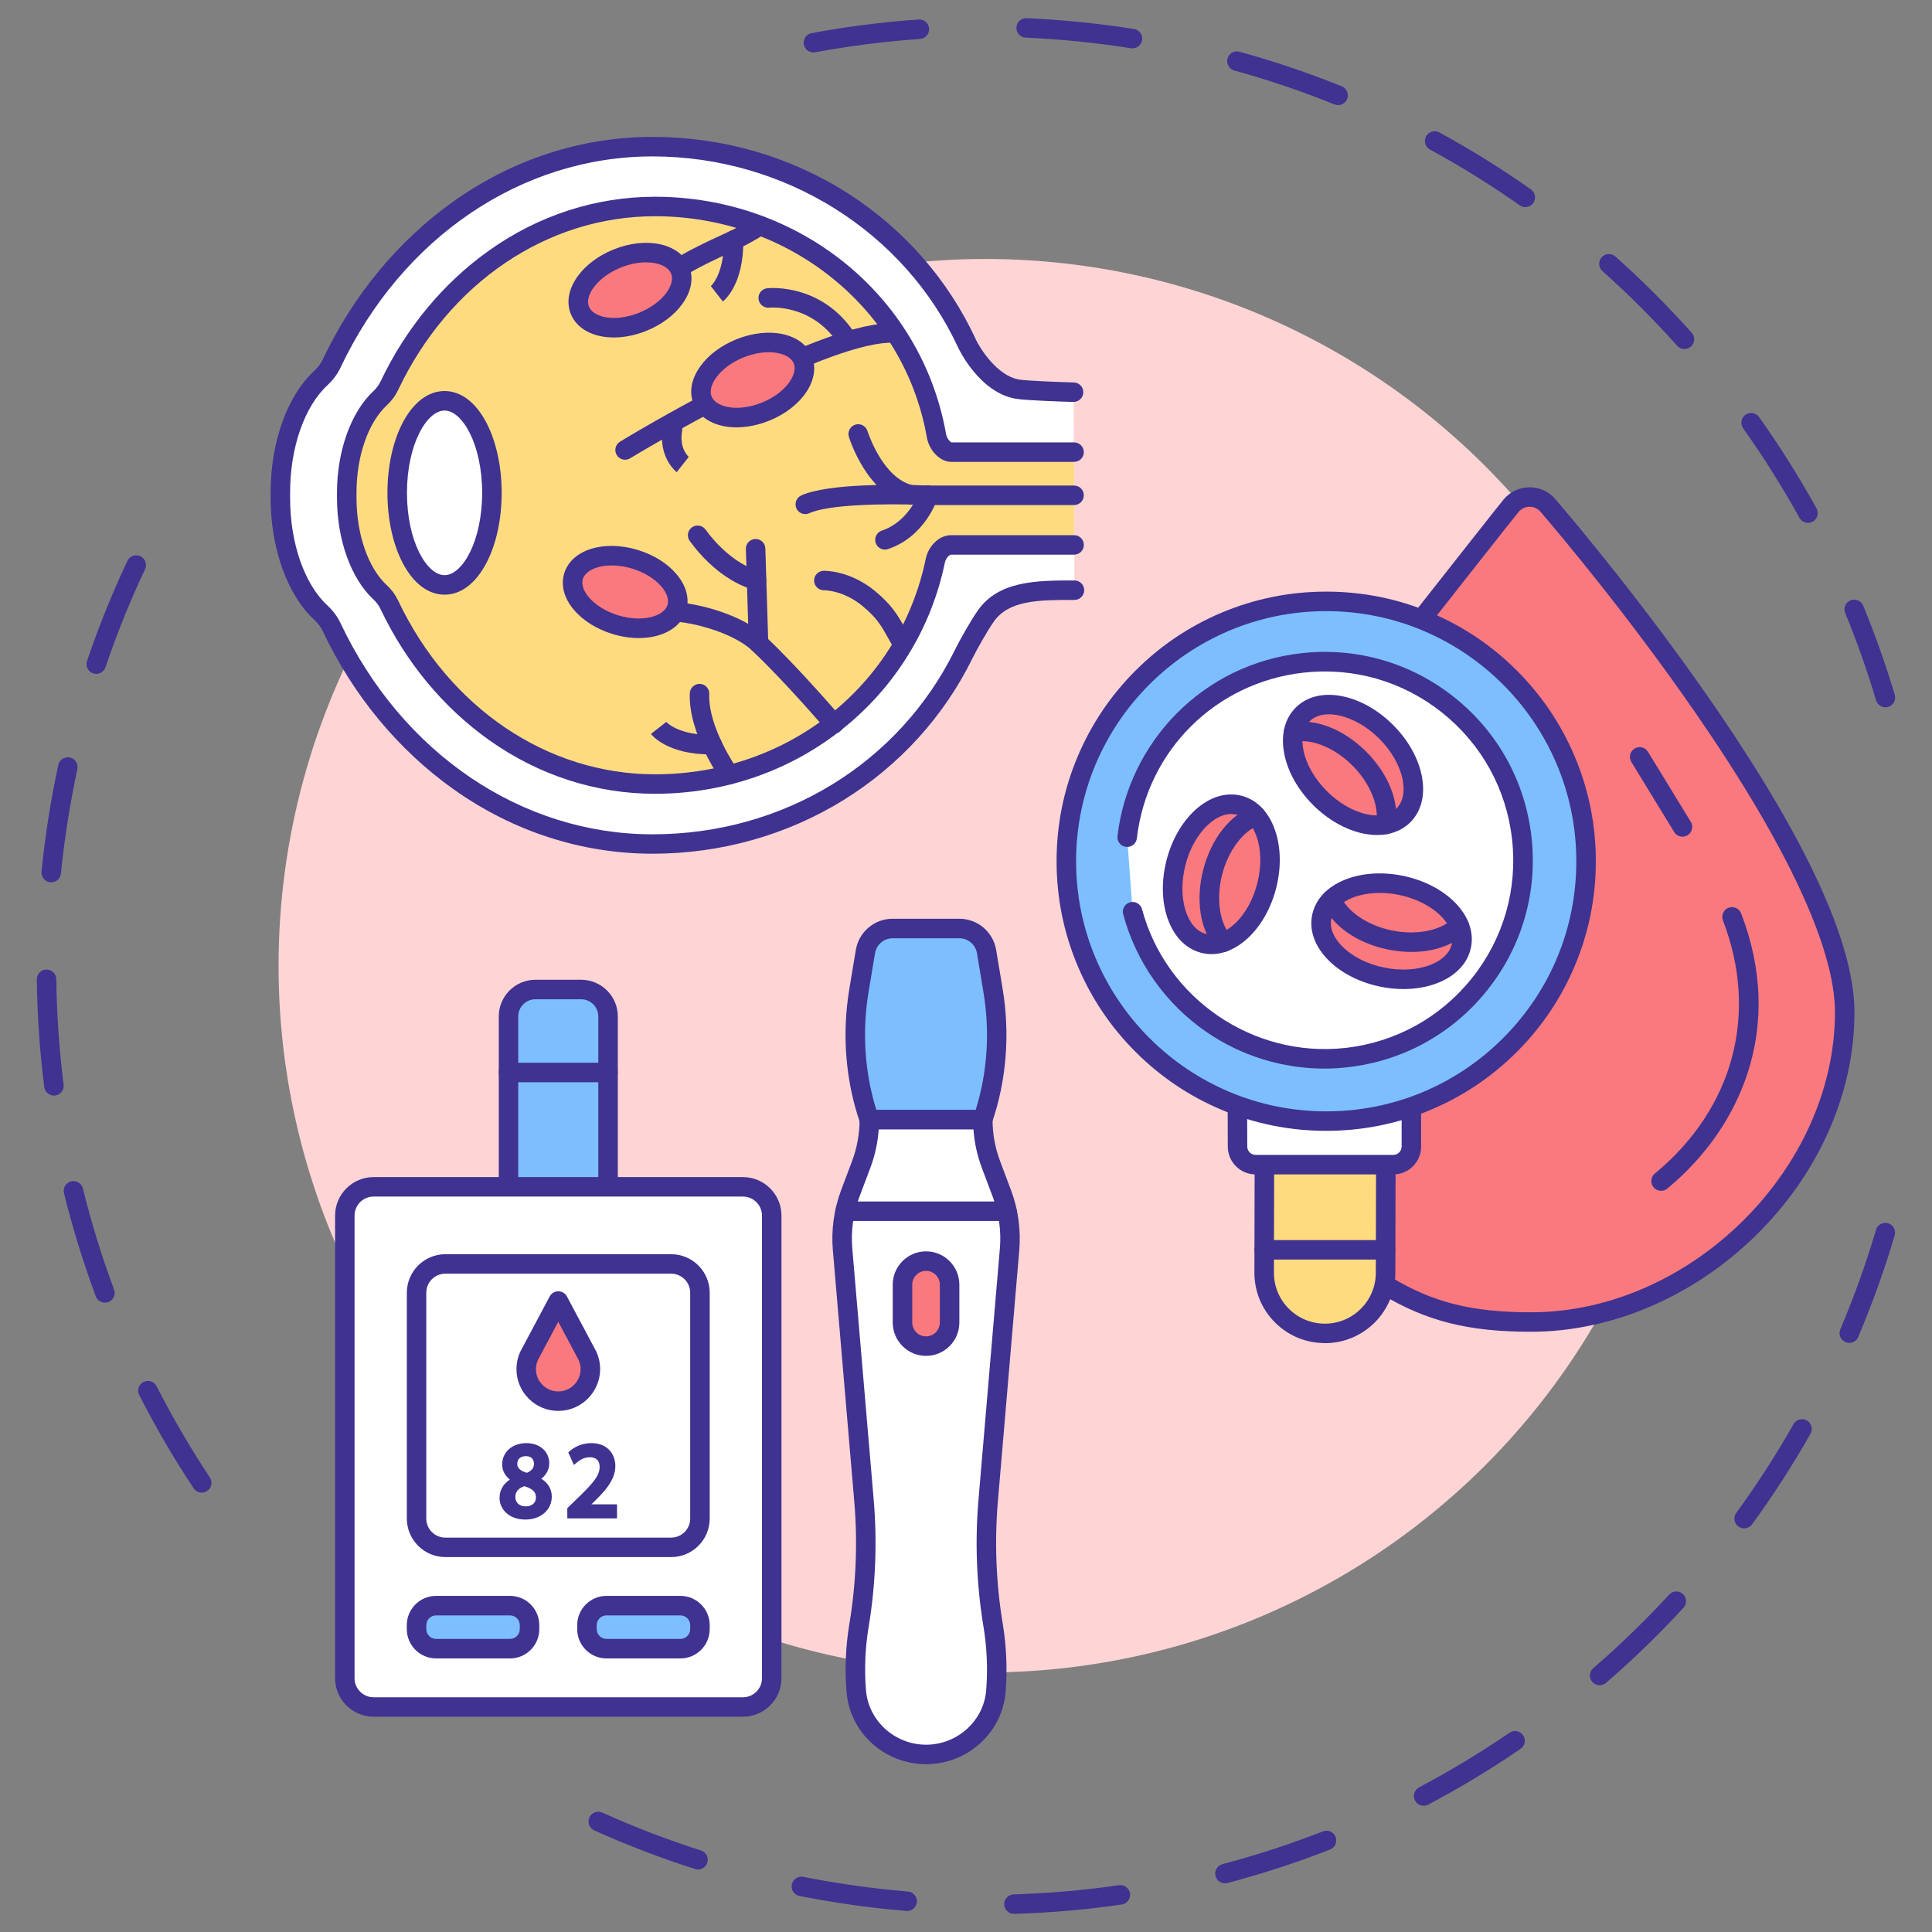<svg xmlns="http://www.w3.org/2000/svg" enable-background="new 0 0 5000 5000" viewBox="0 0 5000 5000"><rect x="0" y="0" width="5000" height="5000" fill="#808080" stroke="none"/><path fill="#3f3291" d="M522.2 3862.9c-8.2 0-16.2-4-21.1-11.3-51.4-77.6-98.8-158.7-140.8-241.2-6.3-12.4-1.4-27.6 11-33.9 12.4-6.3 27.6-1.4 33.9 11 41.2 80.8 87.6 160.3 137.9 236.2 7.7 11.6 4.5 27.3-7.1 35C531.8 3861.6 526.9 3862.9 522.2 3862.9zM271.5 3371.2c-10.2 0-19.9-6.3-23.6-16.4-32.4-87-60.1-176.8-82.3-266.9-3.3-13.5 4.9-27.2 18.5-30.5 13.5-3.3 27.2 4.9 30.5 18.5 21.7 88.3 48.8 176.2 80.6 261.4 4.9 13.1-1.8 27.6-14.8 32.4C277.4 3370.7 274.4 3371.2 271.5 3371.2zM139.6 2835.3c-12.5 0-23.4-9.3-25-22-11.7-91.9-18.2-185.6-19.3-278.6-.2-13.9 11-25.4 24.9-25.5.1 0 .2 0 .3 0 13.8 0 25 11.1 25.2 24.9 1.1 91.1 7.5 182.9 18.9 272.9 1.8 13.8-8 26.4-21.8 28.2C141.7 2835.2 140.6 2835.3 139.6 2835.3zM132.6 2283.4c-.8 0-1.7 0-2.5-.1-13.9-1.4-24-13.7-22.6-27.6.3-3 .6-6 .9-9 9.3-89.4 23.5-179.2 42.5-266.9 2.9-13.6 16.4-22.3 30-19.3 13.6 2.9 22.3 16.4 19.3 30-18.5 85.9-32.5 173.8-41.6 261.4-.3 2.9-.6 5.9-.9 8.8C156.3 2273.7 145.4 2283.4 132.6 2283.4zM249.1 1743.9c-2.7 0-5.4-.4-8.1-1.3-13.2-4.5-20.3-18.8-15.8-32 29.8-87.9 65-175.1 104.5-259 5.9-12.6 21-18 33.6-12.1 12.6 5.9 18 21 12.1 33.6-38.8 82.2-73.2 167.5-102.4 253.7C269.4 1737.3 259.6 1743.9 249.1 1743.9zM2624.1 4953.1c-13.6 0-24.8-10.8-25.2-24.5-.4-13.9 10.5-25.5 24.5-26 90.9-2.7 182.6-10.6 272.4-23.7 13.8-2 26.6 7.6 28.6 21.4 2 13.8-7.6 26.6-21.4 28.6-91.8 13.3-185.4 21.4-278.2 24.2C2624.6 4953.1 2624.4 4953.1 2624.1 4953.1zM2347.8 4945.6c-.7 0-1.4 0-2.1-.1-16.1-1.3-32.4-2.9-48.4-4.5-76.4-7.9-153.2-19.4-228.2-34.3-13.7-2.7-22.6-16-19.8-29.6 2.7-13.7 16-22.6 29.6-19.8 73.4 14.5 148.7 25.8 223.6 33.6 15.7 1.6 31.6 3.1 47.4 4.4 13.9 1.2 24.2 13.4 23 27.2C2371.8 4935.6 2360.8 4945.6 2347.8 4945.6zM3170.2 4874c-11.2 0-21.4-7.5-24.4-18.8-3.6-13.5 4.5-27.3 18-30.8 87.9-23.2 175.3-51.7 260-84.8 13-5.1 27.6 1.3 32.7 14.3 5.1 13-1.3 27.6-14.3 32.7-86.5 33.8-175.8 62.9-265.5 86.6C3174.5 4873.8 3172.4 4874 3170.2 4874zM1806.4 4838.2c-2.5 0-5.1-.4-7.7-1.2-88.5-28.3-176.3-61.9-260.8-100-12.7-5.7-18.3-20.7-12.6-33.4 5.7-12.7 20.7-18.3 33.4-12.6 82.8 37.3 168.7 70.3 255.4 98 13.3 4.2 20.6 18.4 16.4 31.7C1827 4831.4 1817 4838.2 1806.4 4838.2zM3684.3 4673.2c-9 0-17.8-4.9-22.3-13.4-6.5-12.3-1.8-27.6 10.5-34.1 80.3-42.5 159.1-90.1 234.2-141.4 11.5-7.9 27.2-4.9 35.1 6.6 7.9 11.5 4.9 27.2-6.6 35.1-76.6 52.5-157.1 101-239.1 144.4C3692.4 4672.3 3688.3 4673.2 3684.3 4673.2zM4139.9 4361.5c-7.1 0-14.1-3-19.1-8.7-9.1-10.5-8-26.5 2.6-35.6 10.7-9.3 21.4-18.7 31.9-28.1 57.2-51.3 112.6-105.9 164.5-162.3 9.4-10.3 25.4-10.9 35.6-1.5 10.2 9.4 10.9 25.4 1.5 35.6-53 57.6-109.5 113.4-168 165.7-10.7 9.6-21.7 19.2-32.6 28.7C4151.6 4359.5 4145.7 4361.5 4139.9 4361.5zM4513.7 3955.4c-5.2 0-10.4-1.6-14.8-4.8-11.3-8.2-13.7-24-5.5-35.2 53.6-73.4 103.5-150.8 148.3-229.8 6.9-12.1 22.3-16.4 34.4-9.5 12.1 6.9 16.4 22.3 9.5 34.4-45.8 80.7-96.7 159.7-151.4 234.7C4529.2 3951.8 4521.5 3955.4 4513.7 3955.4zM4786 3475.4c-3.3 0-6.6-.6-9.9-2-12.8-5.4-18.8-20.3-13.4-33.1 35.5-83.6 66.6-170.2 92.4-257.5 4-13.4 18-21 31.3-17 13.4 4 21 18 17 31.3-26.3 89-58.1 177.5-94.4 262.9C4805.2 3469.6 4795.8 3475.4 4786 3475.4zM4879.5 1830.5c-10.9 0-20.9-7.1-24.2-18-22.7-76.2-49.6-152.2-79.9-225.8-5.3-12.9.8-27.6 13.7-32.9 12.9-5.3 27.6.8 32.9 13.7 30.9 75.2 58.4 152.8 81.6 230.6 4 13.4-3.6 27.4-17 31.4C4884.3 1830.1 4881.9 1830.5 4879.5 1830.5zM4679.1 1353.1c-8.9 0-17.5-4.7-22.1-13-43.9-79.3-92.9-157.2-145.7-231.5-8.1-11.4-5.4-27.1 5.9-35.2 11.4-8.1 27.1-5.4 35.2 5.9 53.9 75.8 104 155.4 148.8 236.4 6.7 12.2 2.3 27.5-9.9 34.3C4687.4 1352.1 4683.2 1353.1 4679.1 1353.1zM4359.3 903.2c-6.9 0-13.8-2.8-18.8-8.4-60.8-67.9-125.8-133-193.4-193.3-10.4-9.3-11.3-25.2-2-35.6 9.3-10.4 25.2-11.3 35.6-2 69 61.6 135.5 128 197.5 197.3 9.3 10.4 8.4 26.3-2 35.6C4371.3 901 4365.3 903.2 4359.3 903.2zM3947.5 536c-5 0-10.1-1.5-14.5-4.6-74.3-52.4-152.4-101-232.2-144.4-12.2-6.7-16.7-22-10.1-34.2 6.7-12.2 22-16.7 34.2-10.1 81.5 44.4 161.2 94 237.1 147.5 11.4 8 14.1 23.8 6.1 35.2C3963.2 532.2 3955.4 536 3947.5 536zM3462.9 272c-3.1 0-6.3-.6-9.4-1.8-84.2-34-171.3-63.5-259.1-87.7-13.4-3.7-21.3-17.6-17.6-31 3.7-13.4 17.6-21.3 31-17.6 89.6 24.7 178.6 54.8 264.6 89.5 12.9 5.2 19.2 19.9 14 32.8C3482.3 266 3472.9 272 3462.9 272zM2105.1 135.7c-11.9 0-22.5-8.5-24.8-20.6-2.5-13.7 6.5-26.9 20.2-29.4 91.2-16.9 184.4-28.8 277.1-35.2 13.9-1 25.9 9.5 26.9 23.4 1 13.9-9.5 25.9-23.4 26.9-90.7 6.3-182 17.9-271.3 34.5C2108.2 135.5 2106.6 135.7 2105.1 135.7zM2930.8 125.1c-1.3 0-2.6-.1-4-.3-42.7-6.7-86.2-12.4-129.4-16.9-47.2-4.9-95.2-8.4-142.8-10.5-13.9-.6-24.7-12.4-24.1-26.3.6-13.9 12.4-24.7 26.3-24.1 48.6 2.2 97.7 5.8 145.8 10.8 44.1 4.6 88.5 10.4 132.1 17.2 13.8 2.2 23.2 15.1 21 28.8C2953.8 116.2 2943 125.1 2930.8 125.1z"/><circle cx="2550" cy="2499.3" r="1829.1" fill="#ffd4d4"/><path fill="#fff" d="M2778.4,1014.8c-27.4-0.8-119.8-3.8-144.8-7.8c-73.5-12-123-100.7-130.3-116.6
						c-140.8-305.4-452.5-511-814.6-511c-376.2,0-681.2,245.4-830.4,561.1c-6.8,14.4-16.5,27-28.2,37.9
						c-62.4,57.8-104.5,168.7-104.5,295.9v15c0,127.3,42.2,238.2,104.5,295.9c11.7,10.8,21.4,23.5,28.2,37.9
						c149.2,315.7,454.1,561.1,830.4,561.1c354.7,0,661.1-197.3,805.8-492.4c10.3-21.1,38.2-71.2,56.8-97.6c47-67,135.6-67,229.5-67
						"/><path fill="#3f3291" d="M1688.7,2209.4c-183.2,0-361.3-57.7-514.9-166.8c-142.9-101.5-259.9-242.8-338.2-408.7
						c-5.1-10.9-12.7-21-22.6-30.1c-69.5-64.4-112.6-184.9-112.6-314.4v-15c0-64.3,10.5-127.5,30.4-182.6
						c19.7-54.7,48.2-100.3,82.2-131.9c9.8-9.1,17.4-19.2,22.6-30.1c78.4-165.9,195.3-307.2,338.2-408.7
						c153.6-109.1,331.7-166.8,514.9-166.8c180.6,0,354.8,50.1,503.8,144.9c146.4,93.1,261.8,224.8,333.7,380.8
						c8.9,19.2,53.7,92.9,111.5,102.3c20.9,3.4,101.6,6.4,141.4,7.5c13.9,0.4,24.9,12,24.5,25.9c-0.4,13.9-12,24.9-25.9,24.5
						c-19.8-0.5-119.7-3.5-148.1-8.1c-94.9-15.5-148.6-129.8-149.2-131c-139-301.5-449.8-496.3-791.7-496.3
						c-338.8,0-648.2,209.5-807.5,546.7c-7.9,16.7-19.3,32.1-33.9,45.6c-59.5,55.1-96.5,161.4-96.5,277.4v15
						c0,116,37,222.3,96.5,277.4c14.6,13.5,26,28.8,33.9,45.6c159.3,337.2,468.7,546.7,807.5,546.7c338.4,0,638.5-183.3,783.1-478.3
						c11.4-23.3,40-74.2,58.8-101c54.5-77.7,154-77.7,250.1-77.7c13.9,0,25.2,11.3,25.2,25.2s-11.3,25.2-25.2,25.2
						c-90.9,0-169.4,0-208.8,56.2c-17.1,24.4-44.3,72.9-54.8,94.2c-73.9,150.8-189.3,277.8-333.5,367.2
						C2036.6,2161.2,1865.5,2209.4,1688.7,2209.4z"/><path fill="#ffdb80" d="M2779.7,1170.1h-318.1c-15.7,0-34-19.5-38.2-42.9c-60.7-344-365.6-592.8-728.5-592.8
						c-311.1,0-563.3,202.6-687.1,463.5c-5.9,12.3-14,23.3-24,32.6c-51.6,47.9-86.5,139.7-86.5,245.1v12.5
						c0,105.4,34.9,197.2,86.5,245.1c10,9.3,18.1,20.3,24,32.6c123.7,260.9,376,463.5,687.1,463.5c357.9,0,656.3-242.5,725.7-578.6
						c4.2-20.2,21.8-40.3,41-40.3h318.1"/><path fill="#3f3291" d="M1694.9,2054.3c-152.4,0-300.6-47.9-428.4-138.5c-118.8-84.2-216.2-201.6-281.5-339.3
						c-4.4-9.4-10.6-17.8-18.3-24.9c-58.4-54.1-94.6-155.1-94.6-263.6v-12.5c0-108.5,36.3-209.4,94.6-263.6
						c7.7-7.2,13.9-15.5,18.3-24.9c65.3-137.7,162.7-255.1,281.5-339.3c127.8-90.6,276-138.5,428.4-138.5
						c91.9,0,181.7,15.4,266.9,45.7c82.9,29.5,159.1,72.4,226.7,127.3c67.5,55,124.1,120.4,168.2,194.3
						c45.3,76,76.1,158.8,91.6,246.3c2.1,12.2,10.5,20.7,14,22.1h317.4c13.9,0,25.2,11.3,25.2,25.2s-11.3,25.2-25.2,25.2h-318.1
						c-28.5,0-56.8-28.6-63-63.8c-58.4-331.4-354.3-571.9-703.6-571.9c-278.4,0-532.9,172.1-664.3,449
						c-7.2,15.2-17.2,28.7-29.6,40.3c-48.4,44.9-78.5,131.7-78.5,226.6v12.5c0,94.9,30.1,181.7,78.5,226.6
						c12.5,11.5,22.4,25.1,29.6,40.3c131.4,277,385.9,449,664.3,449c344.9,0,633.1-229.6,701-558.5c6.1-29.7,32.4-60.4,65.7-60.4
						h318.1c13.9,0,25.2,11.3,25.2,25.2s-11.3,25.2-25.2,25.2h-318.1c-4.7,0-14,9.2-16.3,20.2c-17.7,85.6-49.8,166.4-95.6,240.4
						c-44.7,72.2-101.2,136-168,189.5c-67,53.7-142.3,95.5-223.8,124.2C1874,2039.3,1785.6,2054.3,1694.9,2054.3z"/><ellipse cx="1150.5" cy="1275.5" fill="#fff" rx="122.6" ry="238.2"/><path fill="#3f3291" d="M1150.5 1539c-42.7 0-81.4-29.6-109.1-83.5-24.9-48.5-38.7-112.4-38.7-180 0-67.6 13.7-131.5 38.7-180 27.7-53.8 66.4-83.5 109.1-83.5 42.7 0 81.4 29.6 109.1 83.5 24.9 48.5 38.7 112.4 38.7 180 0 67.6-13.7 131.5-38.7 180C1231.9 1509.4 1193.1 1539 1150.5 1539zM1150.5 1062.5c-46 0-97.3 87.5-97.3 213s51.3 213 97.3 213c46 0 97.3-87.5 97.3-213S1196.5 1062.5 1150.5 1062.5zM2158.1 1898.5c-7.1 0-14.2-3-19.2-8.9-1.1-1.3-107.7-126.1-193.1-206.5-27.3-25.7-78.1-49.6-135.9-63.9-52.5-13-103.7-15.8-127.2-6.8-13 4.9-27.6-1.6-32.5-14.6-4.9-13 1.6-27.6 14.6-32.5 33.9-12.9 92.7-11 157.3 5 66.8 16.6 124.5 44.3 158.3 76.2 87.4 82.3 192.4 205.3 196.9 210.4 9 10.6 7.8 26.5-2.8 35.6C2169.7 1896.5 2163.9 1898.5 2158.1 1898.5z"/><path fill="#3f3291" d="M1963.1 1690c-13.6 0-24.8-10.8-25.2-24.4l-7.6-244.7c-.4-13.9 10.5-25.6 24.4-26 13.9-.5 25.6 10.5 26 24.4l7.6 244.7c.4 13.9-10.5 25.6-24.4 26C1963.7 1690 1963.4 1690 1963.1 1690zM1617.8 1189.8c-8.5 0-16.8-4.3-21.6-12.1-7.3-11.9-3.5-27.4 8.4-34.7 1.3-.8 128.4-78.2 277.4-154 199-101.3 342.5-152.7 426.6-152.7 1.5 0 3 0 4.4 0 13.9.3 25 11.9 24.7 25.8-.3 13.9-11.8 24.9-25.8 24.7-74-1.6-214.8 49.2-407 147.1-147.2 75-272.7 151.4-274 152.1C1626.8 1188.7 1622.2 1189.8 1617.8 1189.8z"/><path fill="#3f3291" d="M1751.3 1222c-2-1.6-49.6-39.9-35.5-116.4 2.5-13.7 15.7-22.8 29.4-20.2 13.7 2.5 22.8 15.7 20.2 29.4-8.4 45.6 16.3 67 17.4 67.9l-.3-.3L1751.3 1222zM2191 901.7c-8.2 0-16.3-4-21.1-11.4-68.6-104.8-177.9-94.3-179-94.1-13.8 1.5-26.3-8.5-27.8-22.4-1.5-13.9 8.5-26.3 22.4-27.8 5.7-.6 141.3-13.7 226.6 116.7 7.6 11.7 4.4 27.3-7.3 34.9C2200.5 900.4 2195.7 901.7 2191 901.7zM1958.1 1526.7c-1.5 0-3.1-.1-4.6-.4-32.7-6-105-39.4-168.4-126.2-8.2-11.3-5.7-27 5.5-35.2s27-5.7 35.2 5.5c56.1 76.9 117.7 102.8 136.8 106.3 13.7 2.5 22.8 15.7 20.2 29.4C1980.7 1518.2 1970 1526.7 1958.1 1526.7zM2335.1 1690c-8.8 0-17.3-4.6-21.9-12.7-4.3-7.5-8.1-14.4-11.8-20.9-21.2-38-31.8-57.1-69.4-88.2-49.7-40.9-98.7-40.7-99.2-40.6-14 .4-25.5-10.6-25.9-24.5-.4-13.9 10.6-25.5 24.5-25.9 2.7-.1 67.8-1.3 132.8 52.1 45 37.2 59.5 63.2 81.4 102.5 3.5 6.3 7.3 13.1 11.5 20.4 6.9 12.1 2.7 27.5-9.4 34.4C2343.7 1689 2339.4 1690 2335.1 1690zM1887.4 2030.1c-7.9 0-15.7-3.7-20.6-10.6-3.5-4.9-85.9-122.2-81.6-225.5.6-13.9 12.4-24.7 26.3-24.1 13.9.6 24.7 12.3 24.1 26.3-3.6 86 71.6 193.1 72.3 194.2 8.1 11.4 5.4 27.1-6 35.2C1897.5 2028.6 1892.4 2030.1 1887.4 2030.1z"/><path fill="#3f3291" d="M1838.8 1952.4c-109.5 0-149.9-47.5-154.2-53l39.7-31.1c0 0-.1-.1-.3-.4 1.2 1.4 31.1 35.1 119 34 .1 0 .2 0 .3 0 13.8 0 25 11.1 25.2 24.9.2 13.9-11 25.4-24.9 25.5C1842 1952.4 1840.4 1952.4 1838.8 1952.4zM1743.9 726.1c-8.4 0-16.7-4.2-21.5-11.9-7.3-11.8-3.7-27.4 8.1-34.7 52.3-32.4 103.5-56 141-73.2 5.7-2.6 11.1-5.1 16.2-7.5 27.3-12.7 50.5-26.6 65.1-36.1 11.7-7.6 27.3-4.2 34.9 7.5 7.6 11.7 4.2 27.3-7.5 34.9-16 10.3-41.3 25.6-71.3 39.5-5.2 2.4-10.6 4.9-16.4 7.6-38.2 17.6-85.9 39.5-135.5 70.3C1753.1 724.9 1748.5 726.1 1743.9 726.1z"/><path fill="#3f3291" d="M1870.7 780.2l-31.1-39.7c0 0-.1.1-.4.3 1.4-1.2 35.1-31.1 34-119-.2-13.9 11-25.4 24.9-25.5.1 0 .2 0 .3 0 13.8 0 25 11.1 25.2 24.9C1925.1 734.3 1876.3 775.8 1870.7 780.2zM2779.7 1307h-379.5c-13.9 0-25.2-11.3-25.2-25.2s11.3-25.2 25.2-25.2h379.5c13.9 0 25.2 11.3 25.2 25.2S2793.6 1307 2779.7 1307z"/><path fill="#3f3291" d="M2357.8,1305.8c-1.8,0-3.6-0.2-5.4-0.6c-107.8-23.4-153.6-168.5-155.5-174.7c-4.1-13.3,3.4-27.4,16.7-31.5
				c13.3-4.1,27.4,3.4,31.5,16.7c0.4,1.2,39.1,123.1,118,140.2c13.6,2.9,22.3,16.4,19.3,30
				C2379.9,1297.7,2369.4,1305.8,2357.8,1305.8z"/><path fill="#3f3291" d="M2084.1,1330.5c-9.6,0-18.8-5.5-23-14.9c-5.7-12.7-0.1-27.6,12.6-33.4c70.7-31.9,252.6-28.6,327.5-25.7
				c13.9,0.5,24.8,12.3,24.2,26.2c-0.5,13.9-12.2,24.8-26.2,24.2c-114.7-4.4-255.1-1.2-304.8,21.2
				C2091.1,1329.8,2087.5,1330.5,2084.1,1330.5z"/><path fill="#3f3291" d="M2290.2,1422.3c-10.5,0-20.4-6.7-23.9-17.2c-4.4-13.2,2.7-27.5,15.9-31.9c71.1-23.9,96-98.2,96.2-99
				c4.2-13.3,18.4-20.6,31.6-16.4c13.3,4.2,20.6,18.4,16.4,31.7c-1.3,4-32.4,99.4-128.3,131.5
				C2295.6,1421.8,2292.9,1422.3,2290.2,1422.3z"/><ellipse cx="1947.9" cy="983.7" fill="#f9797f" rx="139.8" ry="88.3" transform="rotate(-21.952 1947.925 983.737)"/><path fill="#3f3291" d="M1906.2,1106c-52.3,0-95.5-21.6-111.3-60.8c-12.2-30.2-5.9-64.8,17.6-97.4c21-29.2,54.1-53.9,93.1-69.6
					c85.8-34.6,171.7-15.4,195.5,43.6l0,0c23.8,59.1-24.8,132.4-110.6,167C1961.6,1100.4,1932.7,1106,1906.2,1106z M1989.4,911.5
					c-19.5,0-41.8,4.1-65,13.4c-29.8,12-55.7,31.1-71,52.3c-7.5,10.5-19.1,30.8-11.7,49.1c11.2,27.7,67.2,40.9,129.9,15.7
					c62.6-25.2,93.8-73.7,82.7-101.4C2047.3,923.2,2022.5,911.5,1989.4,911.5z"/><ellipse cx="1630.4" cy="751" fill="#f9797f" rx="139.8" ry="88.3" transform="rotate(-21.952 1630.365 751.09)"/><path fill="#3f3291" d="M1588.6,873.4c-52.3,0-95.5-21.6-111.3-60.8c-12.2-30.2-5.9-64.8,17.6-97.4c21-29.2,54.1-53.9,93.1-69.6
					c85.8-34.6,171.7-15.4,195.5,43.6c12.2,30.2,5.9,64.8-17.6,97.4c-21,29.2-54.1,53.9-93.1,69.6
					C1644,867.8,1615.1,873.4,1588.6,873.4z M1671.9,678.9c-19.5,0-41.8,4.1-65,13.4c-29.8,12-55.7,31.1-71,52.3
					c-7.5,10.5-19.1,30.8-11.7,49.1c11.2,27.7,67.2,40.9,129.9,15.7c29.8-12,55.7-31.1,71-52.3c7.5-10.5,19.1-30.8,11.7-49.1l0,0
					C1729.7,690.6,1704.9,678.9,1671.9,678.9z"/><ellipse cx="1618.3" cy="1532" fill="#f9797f" rx="88.3" ry="139.8" transform="rotate(-72.89 1618.43 1532.042)"/><path fill="#3f3291" d="M1653.3,1651.3c-21.8,0-45.1-3.4-68.7-10.7c-40.2-12.4-75.2-34.2-98.6-61.5c-26.2-30.5-35.3-64.5-25.7-95.6
					c18.7-60.9,102.7-87.2,191.1-60c40.2,12.4,75.2,34.2,98.6,61.5c26.2,30.5,35.3,64.5,25.7,95.6
					C1762,1625.2,1713.2,1651.3,1653.3,1651.3z M1583.2,1463.3c-39.3,0-68.5,14.9-74.7,35c-5.8,18.9,7.4,38.1,15.8,47.9
					c17,19.8,44.4,36.7,75.1,46.1c64.5,19.9,119.3,1.9,128.1-26.6c5.8-18.9-7.4-38.1-15.8-47.9c-17-19.8-44.4-36.7-75.1-46.1
					C1617.7,1465.9,1599.5,1463.3,1583.2,1463.3z"/><g><path fill="#7dbeff" d="M2543.4,2897.7h-293.7l0,0c-36-104.8-45.4-221.7-26.7-333.8l16.8-100.9c5.8-34.6,35.7-60,70.8-60h172.1
						c35.1,0,65,25.4,70.8,60l16.8,100.9C2588.8,2676,2579.4,2792.9,2543.4,2897.7L2543.4,2897.7z"/><path fill="#3f3291" d="M2543.4,2922.9h-293.7c-10.8,0-20.4-6.8-23.9-17c-37.6-109.5-47.2-229.2-27.8-346.2l16.8-100.9
						c7.8-47,48-81.1,95.6-81.1h172.1c47.6,0,87.8,34.1,95.6,81.1l16.8,100.9c19.4,117,9.8,236.7-27.8,346.2
						C2563.8,2916.1,2554.2,2922.9,2543.4,2922.9z M2268,2872.5h257.1c30.2-96.9,37.2-201.7,20.1-304.5l-16.8-100.9
						c-3.7-22.5-23-38.9-45.9-38.9h-172.1c-22.8,0-42.1,16.4-45.9,38.9l-16.8,100.9C2230.8,2670.8,2237.8,2775.6,2268,2872.5z"/><path fill="#fff" d="M2543.4,2897.7c0,39.7,7.2,79,21.1,116.2l28.2,74.9c17.3,46,24.1,95.2,19.9,144.2l-55.4,650.3
						c-9.2,107.9-4.9,216.6,12.9,323.4l0,0c9.3,56.2,11.6,113.5,7.1,169.9c-7.5,93.1-87.3,163.9-180.7,163.9l0,0
						c-93.4,0-173.2-70.8-180.7-163.9c-4.5-56.4-2.2-113.8,7.1-169.9l0,0c17.8-106.8,22.1-215.5,12.9-323.4l-55.4-650.3
						c-4.2-48.9,2.6-98.2,19.9-144.2l28.2-74.9c14-37.1,21.1-76.5,21.1-116.2H2543.4z"/><path fill="#3f3291" d="M2396.6,4565.7c-51.6,0-101.1-19-139.4-53.5c-38.7-34.8-62.2-82.3-66.4-133.6
						c-4.7-58.9-2.3-118.2,7.4-176.1c17.4-104.7,21.7-211.4,12.6-317.1l-55.4-650.3c-4.5-52.4,3-106,21.5-155.2l28.2-74.9
						c12.9-34.4,19.5-70.5,19.5-107.3c0-13.9,11.3-25.2,25.2-25.2h293.7c13.9,0,25.2,11.3,25.2,25.2c0,36.8,6.6,72.9,19.5,107.3
						l28.2,74.9c18.5,49.2,25.9,102.8,21.5,155.2l-55.4,650.3c-9,105.7-4.7,212.4,12.6,317.1c9.6,57.9,12.1,117.2,7.4,176.1
						c-4.1,51.3-27.7,98.7-66.4,133.6C2497.8,4546.7,2448.2,4565.7,2396.6,4565.7z M2274.1,2922.9c-2.4,34.1-9.7,67.6-21.8,99.8
						l-28.2,74.9c-15.9,42.2-22.2,88.2-18.4,133.2l55.4,650.3c9.4,109.9,4.9,220.8-13.1,329.7c-9,53.9-11.3,109-6.8,163.8
						c6.4,78.9,74.7,140.7,155.5,140.7s149.2-61.8,155.5-140.7c4.4-54.8,2.1-109.9-6.8-163.8c-18.1-108.8-22.5-219.8-13.1-329.7
						l55.4-650.3c3.8-44.9-2.5-91-18.4-133.2l-28.2-74.9c-12.1-32.2-19.4-65.7-21.8-99.8L2274.1,2922.9L2274.1,2922.9z"/><line x1="2187" x2="2606.2" y1="3134.7" y2="3134.7" fill="none"/><path fill="#3f3291" d="M2606.2,3159.9H2187c-13.9,0-25.2-11.3-25.2-25.2s11.3-25.2,25.2-25.2h419.1c13.9,0,25.2,11.3,25.2,25.2
						S2620.1,3159.9,2606.2,3159.9z"/><path fill="#f9797f" d="M2396.6,3263.8L2396.6,3263.8c33.7,0,61,27.3,61,61v98.1c0,33.7-27.3,61-61,61l0,0c-33.7,0-61-27.3-61-61
						v-98.1C2335.6,3291.1,2362.9,3263.8,2396.6,3263.8z"/><path fill="#3f3291" d="M2396.6,3509c-47.5,0-86.2-38.7-86.2-86.2v-98.1c0-47.5,38.7-86.2,86.2-86.2c47.5,0,86.2,38.7,86.2,86.2
						v98.1C2482.8,3470.4,2444.1,3509,2396.6,3509z M2396.6,3289c-19.7,0-35.7,16-35.7,35.7v98.1c0,19.7,16,35.7,35.7,35.7
						s35.7-16,35.7-35.7v-98.1C2432.3,3305.1,2416.3,3289,2396.6,3289z"/><g><path fill="#7dbeff" d="M1316,3071.5v-441c0-38.5,31.2-69.6,69.6-69.6H1504c38.5,0,69.6,31.2,69.6,69.6v441"/><path fill="#3f3291" d="M1573.6,3096.7c-13.9,0-25.2-11.3-25.2-25.2v-441c0-24.5-19.9-44.4-44.4-44.4h-118.4
							c-24.5,0-44.4,19.9-44.4,44.4v441c0,13.9-11.3,25.2-25.2,25.2s-25.2-11.3-25.2-25.2v-441c0-52.3,42.6-94.9,94.9-94.9H1504
							c52.3,0,94.9,42.6,94.9,94.9v441C1598.8,3085.4,1587.5,3096.7,1573.6,3096.7z"/><line x1="1573.6" x2="1316" y1="2775.6" y2="2775.6" fill="none"/><path fill="#3f3291" d="M1573.6,2800.8H1316c-13.9,0-25.2-11.3-25.2-25.2s11.3-25.2,25.2-25.2h257.6c13.9,0,25.2,11.3,25.2,25.2
							S1587.5,2800.8,1573.6,2800.8z"/><g><path fill="#fff" d="M966.8,3071.5h956c41.1,0,74.4,33.3,74.4,74.4v1197.4c0,41.1-33.3,74.4-74.4,74.4h-956
								c-41.1,0-74.4-33.3-74.4-74.4V3145.9C892.4,3104.8,925.7,3071.5,966.8,3071.5z"/><path fill="#3f3291" d="M1922.8,4442.8h-956c-54.9,0-99.6-44.7-99.6-99.6V3145.9c0-54.9,44.7-99.6,99.6-99.6h956
								c54.9,0,99.6,44.7,99.6,99.6v1197.4C2022.4,4398.2,1977.7,4442.8,1922.8,4442.8z M966.8,3096.7c-27.1,0-49.2,22.1-49.2,49.2
								v1197.4c0,27.1,22.1,49.2,49.2,49.2h956c27.1,0,49.2-22.1,49.2-49.2V3145.9c0-27.1-22.1-49.2-49.2-49.2H966.8z"/><path fill="#7dbeff" d="M1569.6,4155.4h191.3c27.9,0,50.6,22.6,50.6,50.6v10.3c0,27.9-22.6,50.6-50.6,50.6h-191.3
								c-27.9,0-50.6-22.6-50.6-50.6v-10.3C1519,4178,1541.7,4155.4,1569.6,4155.4z"/><path fill="#3f3291" d="M1760.9,4292h-191.3c-41.8,0-75.8-34-75.8-75.8v-10.3c0-41.8,34-75.8,75.8-75.8h191.3
								c41.8,0,75.8,34,75.8,75.8v10.3C1836.7,4258,1802.7,4292,1760.9,4292z M1569.6,4180.6c-14,0-25.3,11.4-25.3,25.3v10.3
								c0,14,11.4,25.3,25.3,25.3h191.3c14,0,25.3-11.4,25.3-25.3v-10.3c0-14-11.4-25.3-25.3-25.3H1569.6z"/><path fill="#7dbeff" d="M1128.6,4155.4h191.3c27.9,0,50.6,22.6,50.6,50.6v10.3c0,27.9-22.6,50.6-50.6,50.6h-191.3
								c-27.9,0-50.6-22.6-50.6-50.6v-10.3C1078.1,4178,1100.7,4155.4,1128.6,4155.4z"/><path fill="#3f3291" d="M1319.9,4292h-191.3c-41.8,0-75.8-34-75.8-75.8v-10.3c0-41.8,34-75.8,75.8-75.8h191.3
								c41.8,0,75.8,34,75.8,75.8v10.3C1395.7,4258,1361.7,4292,1319.9,4292z M1128.6,4180.6c-14,0-25.3,11.4-25.3,25.3v10.3
								c0,14,11.4,25.3,25.3,25.3h191.3c14,0,25.3-11.4,25.3-25.3v-10.3c0-14-11.4-25.3-25.3-25.3H1128.6z"/><g><path fill="#fff" d="M1152.4,3271.1h584.6c41.1,0,74.4,33.3,74.4,74.4v584.6c0,41.1-33.3,74.4-74.4,74.4h-584.6
								c-41.1,0-74.4-33.3-74.4-74.4v-584.6C1078.1,3304.4,1111.4,3271.1,1152.4,3271.1z"/><path fill="#3f3291" d="M1737.1,4029.7h-584.6c-54.9,0-99.6-44.7-99.6-99.6v-584.6c0-54.9,44.7-99.6,99.6-99.6h584.6
								c54.9,0,99.6,44.7,99.6,99.6v584.6C1836.7,3985,1792,4029.7,1737.1,4029.7z M1152.4,3296.3c-27.1,0-49.2,22.1-49.2,49.2
								v584.6c0,27.1,22.1,49.2,49.2,49.2h584.6c27.1,0,49.2-22.1,49.2-49.2v-584.6c0-27.1-22.1-49.2-49.2-49.2H1152.4z"/><path fill="#f9797f" d="M1520.4,3509.1L1520.4,3509.1l-75.6-142l-75.6,142h0c-4.7,10.4-7.4,21.9-7.4,34.1c0,45.8,37.2,83,83,83
									s83-37.2,83-83C1527.8,3531,1525.1,3519.5,1520.4,3509.1z"/><path fill="#3f3291" d="M1444.8 3651.4c-59.7 0-108.2-48.5-108.2-108.2 0-15 3.1-29.6 9.2-43.5.3-.9.7-1.7 1.2-2.5l75.6-142c4.4-8.2 12.9-13.4 22.3-13.4s17.9 5.1 22.3 13.4l75.6 142c.4.8.8 1.7 1.2 2.5 6.1 13.8 9.2 28.4 9.2 43.5C1553 3602.9 1504.4 3651.4 1444.8 3651.4zM1392 3519.9c-3.3 7.4-5 15.3-5 23.3 0 31.9 25.9 57.8 57.8 57.8 31.9 0 57.8-25.9 57.8-57.8 0-8-1.7-15.8-5-23.3l-52.8-99.2L1392 3519.9zM1301.2 3876.8c0-22.1 13.2-37.7 34.8-46.9l-.3-.8c-19.4-9.2-27.8-24.3-27.8-39.3 0-27.8 23.4-46.6 54.2-46.6 33.9 0 50.9 21.3 50.9 43.1 0 14.8-7.3 30.7-28.8 41v.8c21.8 8.6 35.3 24 35.3 45.3 0 30.4-26.1 50.9-59.5 50.9C1323.3 3924.2 1301.2 3902.4 1301.2 3876.8zM1395.5 3875.7c0-21.3-14.8-31.5-38.5-38.2-20.5 5.9-31.5 19.4-31.5 36.1-.8 17.8 12.7 33.4 35 33.4C1381.7 3906.9 1395.5 3893.8 1395.5 3875.7zM1330.3 3788.1c0 17.5 13.2 26.9 33.4 32.3 15.1-5.1 26.7-15.9 26.7-31.8 0-14-8.3-28.6-29.6-28.6C1341 3760.1 1330.3 3773.1 1330.3 3788.1z"/><path fill="#3f3291" d="M1359.9 3932.6c-44.1 0-67.1-28.1-67.1-55.8 0-19.8 9.4-36.3 26.8-47.7-12.9-10-20-23.8-20-39.3 0-31.9 26.3-55 62.6-55 38.9 0 59.3 25.9 59.3 51.5 0 10.1-3 27.2-20.6 40.7 17.6 10.9 27.1 27 27.1 46.3C1427.9 3907.6 1399.3 3932.6 1359.9 3932.6zM1332 3841.2c-14.9 8.4-22.4 20.3-22.4 35.6 0 23 20.7 39 50.3 39 29.6 0 51.1-17.9 51.1-42.5 0-21.2-16.3-32-30-37.4l-5.3-2.1v-9.3c-2.9 1.6-6 2.9-9.4 4l-2.4.8-2.5-.7c-26.3-7-39.7-20.6-39.7-40.5 0-21.4 16-36.4 38.9-36.4 26.3 0 38 18.6 38 37 0 10.4-4 19.7-11.3 27.1 14-9.1 17.1-20.8 17.1-29.5 0-17.3-13.1-34.7-42.5-34.7-26.9 0-45.7 15.7-45.7 38.2 0 13.5 8.1 24.7 22.9 31.7l3.2 1.5 3.2 9.6c2.8-1.2 5.8-2.3 8.9-3.2l2.3-.7 2.3.7c19.2 5.4 44.6 16.2 44.6 46.3 0 23.3-17.9 39.7-43.4 39.7-13 0-24.6-4.6-32.6-13-7.4-7.7-11.2-18-10.8-29C1317.1 3860.6 1322.4 3849.4 1332 3841.2zM1357 3846.2c-15 5-23.2 14.6-23.2 27.3l0 .4c-.3 6.4 1.9 12.4 6.1 16.8 4.9 5.1 12 7.8 20.5 7.8 16.2 0 26.6-9 26.6-22.8C1387.1 3863.5 1381.9 3853.8 1357 3846.2zM1360.7 3768.5c-16.3 0-22 10.6-22 19.6 0 7.6 2.9 17.1 24.7 23.5 7.8-3.1 18.6-9.8 18.6-23C1381.9 3782.6 1379.9 3768.5 1360.7 3768.5zM1476.6 3921.2v-14.5l18.6-18c44.7-42.6 64.9-65.2 65.2-91.6 0-17.8-8.6-34.2-34.8-34.2-15.9 0-29.1 8.1-37.2 14.8l-7.5-16.7c12.1-10.2 29.4-17.8 49.6-17.8 37.7 0 53.6 25.9 53.6 50.9 0 32.3-23.4 58.5-60.3 94l-14 12.9v.5h78.7v19.7L1476.6 3921.2 1476.6 3921.2z"/><path fill="#3f3291" d="M1596.8,3929.6h-128.6v-26.5l21.1-20.5c44-41.9,62.4-63,62.6-85.6c0-17.3-8.6-25.7-26.3-25.7
										c-14.2,0-26,8.1-31.8,12.9l-8.5,7.1l-14.7-32.6l4.9-4.1c15.1-12.7,34.6-19.8,55-19.8c42.8,0,62,29.8,62,59.3
										c0,36.2-26.7,65.2-61.9,99.1h66.2L1596.8,3929.6L1596.8,3929.6z M1485,3912.8h95v-2.9h-78.7v-12.6l16.7-15.4
										c39-37.6,57.6-60.4,57.6-87.8c0-19.6-11.8-42.5-45.2-42.5c-14.2,0-27.9,4.2-39.2,12l0.5,1.2c8.8-5.6,20.3-10.4,33.8-10.4
										c27,0,43.2,15.9,43.2,42.6c-0.3,30.2-21.9,54-67.8,97.7l-16,15.5V3912.8z"/></g></g></g></g><g><path fill="#f9797f" d="M3657.6,1629.6c72.7-92.4,244.6-310.9,253.8-321.6c24.9-29.1,69.9-29.1,94.9,0.1
					c40.7,47.5,768,895.4,768,1311.2c0,425.9-392,802-812,802c-165.8,0-269-30.5-374-93.7"/><path fill="#3f3291" d="M3962.3,3446.6c-162.2,0-270.7-27.3-387-97.3c-11.9-7.2-15.8-22.7-8.6-34.6c7.2-11.9,22.7-15.8,34.6-8.6
					c107.6,64.8,208.8,90.1,360.9,90.1c411.8,0,786.7-370.2,786.7-776.8c0-165.4-125.4-434.1-362.7-777.1
					c-172.2-249-348.8-458.9-398.9-517.3l-0.4-0.4c-7.2-8.5-17.3-13.1-28.3-13.1c0,0,0,0,0,0c-10.9,0-21.1,4.7-28.2,13
					c-8.9,10.4-192.8,244-253.2,320.8c-8.6,10.9-24.5,12.8-35.4,4.2c-10.9-8.6-12.8-24.5-4.2-35.4
					c121.1-153.9,246.1-312.6,254.5-322.4c16.7-19.4,40.9-30.6,66.5-30.6c0,0,0.1,0,0.1,0c25.7,0,49.9,11.3,66.6,30.8l0.3,0.4
					c50.4,58.9,228.4,270.4,402,521.4c246.6,356.5,371.7,627.6,371.7,805.8c0,107.1-23.6,213.3-70.1,315.4
					c-44.3,97.3-106.9,185.9-186,263.3C4382,3356,4170.2,3446.6,3962.3,3446.6z"/><path fill="#ffdb80" d="M3272.2,3014.2l-0.6,279.5c0,86.8,70.5,157,157.3,156.9c86.8,0,156.9-70.1,156.9-156.9l0.6-279.5"/><path fill="#3f3291" d="M3428.6,3475.9c-48.6,0-94.4-18.9-128.8-53.3c-34.5-34.4-53.4-80.1-53.4-128.8l0.6-279.5
					c0-13.9,11.3-25.2,25.2-25.2c0,0,0,0,0.1,0c13.9,0,25.2,11.3,25.2,25.3l-0.6,279.5c0,35.1,13.7,68.2,38.6,93.1
					c24.9,24.9,58,38.6,93.2,38.6c0.1,0,0.1,0,0.2,0c72.6,0,131.7-59.1,131.7-131.7l0.6-279.5c0-13.9,11.3-25.2,25.2-25.2
					c0,0,0,0,0.1,0c13.9,0,25.2,11.3,25.2,25.3l-0.6,279.5c0,100.4-81.7,182.1-182.1,182.1
					C3428.8,3475.9,3428.7,3475.9,3428.6,3475.9z"/><path fill="#fff" d="M3202.4,2861.1l0.3,106.3c0,25.9,21,46.9,46.9,46.9h356.2c25.9,0,46.9-21,46.9-46.9v-102.4"/><path fill="#3f3291" d="M3605.8 3039.4h-356.2c-39.8 0-72.1-32.3-72.1-72.1l-.3-106.2c0-13.9 11.2-25.3 25.1-25.3 0 0 .1 0 .1 0 13.9 0 25.2 11.2 25.2 25.1l.3 106.3c0 12 9.7 21.7 21.7 21.7h356.2c11.9 0 21.6-9.7 21.6-21.7v-102.4c0-13.9 11.3-25.2 25.2-25.2s25.2 11.3 25.2 25.2v102.4C3677.9 3007.1 3645.6 3039.4 3605.8 3039.4zM4354.3 2165.3c-8.5 0-16.8-4.3-21.6-12.1-52.8-86.7-110.2-180.2-110.7-181.1-7.3-11.9-3.6-27.4 8.3-34.7 11.9-7.3 27.4-3.6 34.7 8.3.6.9 57.9 94.5 110.8 181.2 7.2 11.9 3.5 27.4-8.4 34.7C4363.3 2164.1 4358.8 2165.3 4354.3 2165.3zM4298.9 3081.8c-7.3 0-14.5-3.1-19.5-9.2-8.9-10.7-7.4-26.6 3.4-35.5 203.5-168.2 269.3-413.2 176.1-655.2-5-13 1.5-27.6 14.5-32.6 13-5 27.6 1.5 32.6 14.5 27.8 72.1 42.9 144.9 45 216.3 2 66.5-7.4 132.3-27.7 195.4-36.9 114.4-108.9 218.3-208.3 300.5C4310.3 3079.9 4304.6 3081.8 4298.9 3081.8z"/><path fill="#7dbeff" d="M2759.7,2228.9c0,371.4,301.2,672.5,672.6,672.5c371.4,0,672.5-301.2,672.5-672.6
					c0-371.4-301.2-672.5-672.6-672.5C3060.7,1556.3,2759.6,1857.5,2759.7,2228.9z"/><path fill="#3f3291" d="M3432.2 2926.6c-94.2 0-185.5-18.4-271.6-54.8-83.1-35.1-157.7-85.4-221.8-149.5-64.1-64.1-114.4-138.7-149.5-221.8-36.4-86-54.9-177.4-54.9-271.6l0 0c0-94.2 18.4-185.6 54.8-271.6 35.1-83.1 85.4-157.7 149.5-221.8 64.1-64.1 138.7-114.4 221.8-149.5 86-36.4 177.4-54.9 271.6-54.9 0 0 0 0 .1 0 94.2 0 185.5 18.4 271.6 54.8 83.1 35.1 157.7 85.4 221.8 149.5 64.1 64.1 114.4 138.7 149.5 221.8 36.4 86 54.9 177.4 54.9 271.6 0 94.2-18.4 185.6-54.8 271.6-35.1 83.1-85.4 157.7-149.5 221.8-64.1 64.1-138.7 114.4-221.8 149.5C3617.8 2908.1 3526.5 2926.6 3432.2 2926.6 3432.3 2926.6 3432.2 2926.6 3432.2 2926.6zM2784.9 2228.9c0 356.9 290.4 647.3 647.3 647.3 0 0 0 0 .1 0 172.9 0 335.4-67.4 457.7-189.6 122.2-122.3 189.6-284.8 189.5-457.7 0-356.9-290.4-647.3-647.3-647.3 0 0 0 0-.1 0C3075.2 1581.6 2784.9 1872 2784.9 2228.9L2784.9 2228.9zM3271.7 3259.7c-13.9 0-25.2-11.3-25.2-25.2 0-13.9 11.3-25.2 25.2-25.2l314.2 0c13.9 0 25.2 11.3 25.2 25.2 0 13.9-11.3 25.2-25.2 25.2L3271.7 3259.7z"/><path fill="#fff" d="M2931.2,2359.5c64.4,241.6,297.5,406.2,553.5,377.6c282-31.5,485.1-285.7,453.6-567.8
					c-31.5-282-285.7-485.1-567.8-453.6c-242.3,27.1-426.4,218.6-453.4,450.9"/><path fill="#3f3291" d="M3427.5,2765.5c-108.8,0-215.5-32.9-305.7-95.1c-105.7-72.9-182-181-215-304.4
					c-3.6-13.5,4.4-27.3,17.9-30.9c13.5-3.6,27.3,4.4,30.9,17.9c61.7,231.3,288,385.7,526.3,359c129.7-14.5,246-78.7,327.5-180.6
					c81.5-102,118.3-229.6,103.8-359.3c-14.5-129.7-78.7-246-180.6-327.5c-102-81.5-229.6-118.3-359.3-103.8
					c-227.5,25.5-404.8,201.8-431.1,428.8c-1.6,13.8-14.1,23.8-28,22.1c-13.8-1.6-23.8-14.1-22.1-28
					c13.8-119,68.2-231.7,153.1-317.3c42.4-42.7,91.2-77.8,145-104.2c55.7-27.3,115.4-44.7,177.6-51.7
					c143.1-16,283.9,24.7,396.4,114.5c112.5,89.9,183.3,218.2,199.3,361.3c16,143.1-24.7,283.9-114.5,396.4
					c-89.9,112.5-218.2,183.3-361.3,199.3C3467.5,2764.4,3447.4,2765.5,3427.5,2765.5z"/><path fill="#f9797f" d="M3371.2,1849.1c-47.3,47.3-27.2,144.1,44.8,216.2c72,72.1,168.9,92.1,216.2,44.8
					c47.3-47.3,27.3-144.1-44.8-216.2C3515.3,1821.9,3418.5,1801.8,3371.2,1849.1z"/><path fill="#3f3291" d="M3564.2,2161c-11.5,0-23.5-1.3-36-3.8c-45.6-9.5-91.8-35.7-130.1-74c-38.3-38.3-64.6-84.5-74-130.1
					c-10.2-49.4,0.1-92.7,29.2-121.8c0,0,0,0,0,0c29.1-29.1,72.4-39.5,121.8-29.2c45.6,9.5,91.8,35.7,130.1,74
					c38.3,38.3,64.6,84.5,74,130.1c10.2,49.4-0.1,92.7-29.2,121.8C3628.2,2149.7,3598.5,2161,3564.2,2161z M3389,1866.9
					c-16.7,16.7-22.2,43.6-15.5,75.8c7.5,36.1,28.9,73.2,60.3,104.6c31.4,31.4,68.6,52.8,104.6,60.3c32.2,6.7,59.2,1.2,75.8-15.5
					c16.7-16.7,22.2-43.6,15.5-75.9c-7.5-36.1-28.9-73.2-60.3-104.6C3508.4,1850.7,3425.8,1830.2,3389,1866.9L3389,1866.9z"/><path fill="#3f3291" d="M3586.3,2158.9c-1.6,0-3.2-0.2-4.9-0.5c-13.7-2.7-22.6-15.9-19.9-29.6c8.4-43.2-16.3-102.5-61.4-147.7
				c-45.1-45.1-104.5-69.8-147.6-61.4c-13.7,2.7-26.9-6.2-29.6-19.9c-2.7-13.7,6.2-26.9,19.9-29.6c60.8-11.9,134.7,16.9,193,75.2
				c58.3,58.3,87.1,132.3,75.3,193.1C3608.7,2150.6,3598.1,2158.9,3586.3,2158.9z"/><path fill="#f9797f" d="M3114.8,2441.4c64.8,16.7,137.9-49.8,163.3-148.5c25.4-98.7-6.5-192.2-71.4-208.9
					c-64.8-16.7-137.9,49.8-163.3,148.5C3018,2331.2,3050,2424.7,3114.8,2441.4z"/><path fill="#3f3291" d="M3135.4,2469.2c-9,0-18-1.1-26.9-3.4l0,0c-39.8-10.3-70.8-42.2-87.1-90c-15.1-44.1-15.9-97.2-2.4-149.7
					c13.5-52.4,39.9-98.6,74.3-129.9c37.3-34,79.9-47,119.7-36.8c39.9,10.2,70.8,42.2,87.1,90c15.1,44.1,15.9,97.2,2.4,149.7
					c-13.5,52.4-39.9,98.6-74.3,129.9C3199.2,2455.5,3167,2469.2,3135.4,2469.2z M3186.4,2106.6c-19.1,0-39.6,9.3-59.1,27
					c-27.3,24.8-48.4,62.1-59.4,105.2c-21.5,83.6,2.9,165.2,53.2,178.2l0,0c22.8,5.9,48.8-3.1,73.2-25.2
					c27.3-24.8,48.4-62.1,59.4-105.2c11.1-43,10.6-85.9-1.3-120.8c-10.6-31.2-29.1-51.5-51.9-57.4
					C3195.9,2107.2,3191.2,2106.6,3186.4,2106.6z"/><path fill="#3f3291" d="M3166.3,2463.6c-7,0-13.9-2.9-18.9-8.5c-41.1-46.3-53.9-124.6-33.4-204.4c20.6-79.9,69.6-142.3,127.9-163
				c13.1-4.7,27.5,2.2,32.2,15.3c4.7,13.1-2.2,27.5-15.3,32.2c-41.4,14.7-80,66.2-95.9,128c-15.9,61.8-7,125.4,22.3,158.3
				c9.3,10.4,8.3,26.4-2.1,35.6C3178.3,2461.5,3172.3,2463.6,3166.3,2463.6z"/><path fill="#f9797f" d="M3782.2,2447.2c13.5-65.5-56.5-135.3-156.3-155.9c-99.8-20.5-191.7,15.9-205.2,81.4
					c-13.5,65.5,56.5,135.4,156.3,155.9C3676.8,2549.2,3768.7,2512.8,3782.2,2447.2z"/><path fill="#3f3291" d="M3632.4,2559.7c-19.8,0-40.1-2.1-60.5-6.3c-53-10.9-100.4-35-133.4-67.9c-35.7-35.6-50.9-77.5-42.6-117.8
					c8.3-40.3,38.7-72.7,85.6-91.4c43.3-17.2,96.3-20.6,149.4-9.7c53,10.9,100.4,35.1,133.4,67.9c35.7,35.6,50.8,77.5,42.5,117.8
					l0,0c-8.3,40.3-38.7,72.8-85.6,91.4C3694.6,2554.3,3664.2,2559.7,3632.4,2559.7z M3571,2310.9c-64.2,0-117.2,26.3-125.6,67
					c-4.8,23.1,5.5,48.6,28.8,71.9c26.1,26,64.4,45.3,107.9,54.2c43.5,9,86.3,6.4,120.6-7.2c30.6-12.1,50.1-31.6,54.8-54.7l0,0
					c10.5-50.9-52.1-108.7-136.7-126.1C3603.8,2312.5,3587,2310.9,3571,2310.9z"/><path fill="#3f3291" d="M3652.8,2463.6c-19.8,0-40.3-2.1-61-6.3c-80.8-16.6-145.5-62.6-169.1-119.8c-5.3-12.9,0.9-27.6,13.8-32.9
				c12.9-5.3,27.6,0.9,32.9,13.8c16.7,40.7,70,76.7,132.6,89.6c62.5,12.9,125.6,0.9,157.1-29.9c10-9.7,25.9-9.6,35.7,0.4
				c9.7,10,9.6,25.9-0.4,35.7C3761.4,2446.1,3710.1,2463.6,3652.8,2463.6z"/></g></svg>